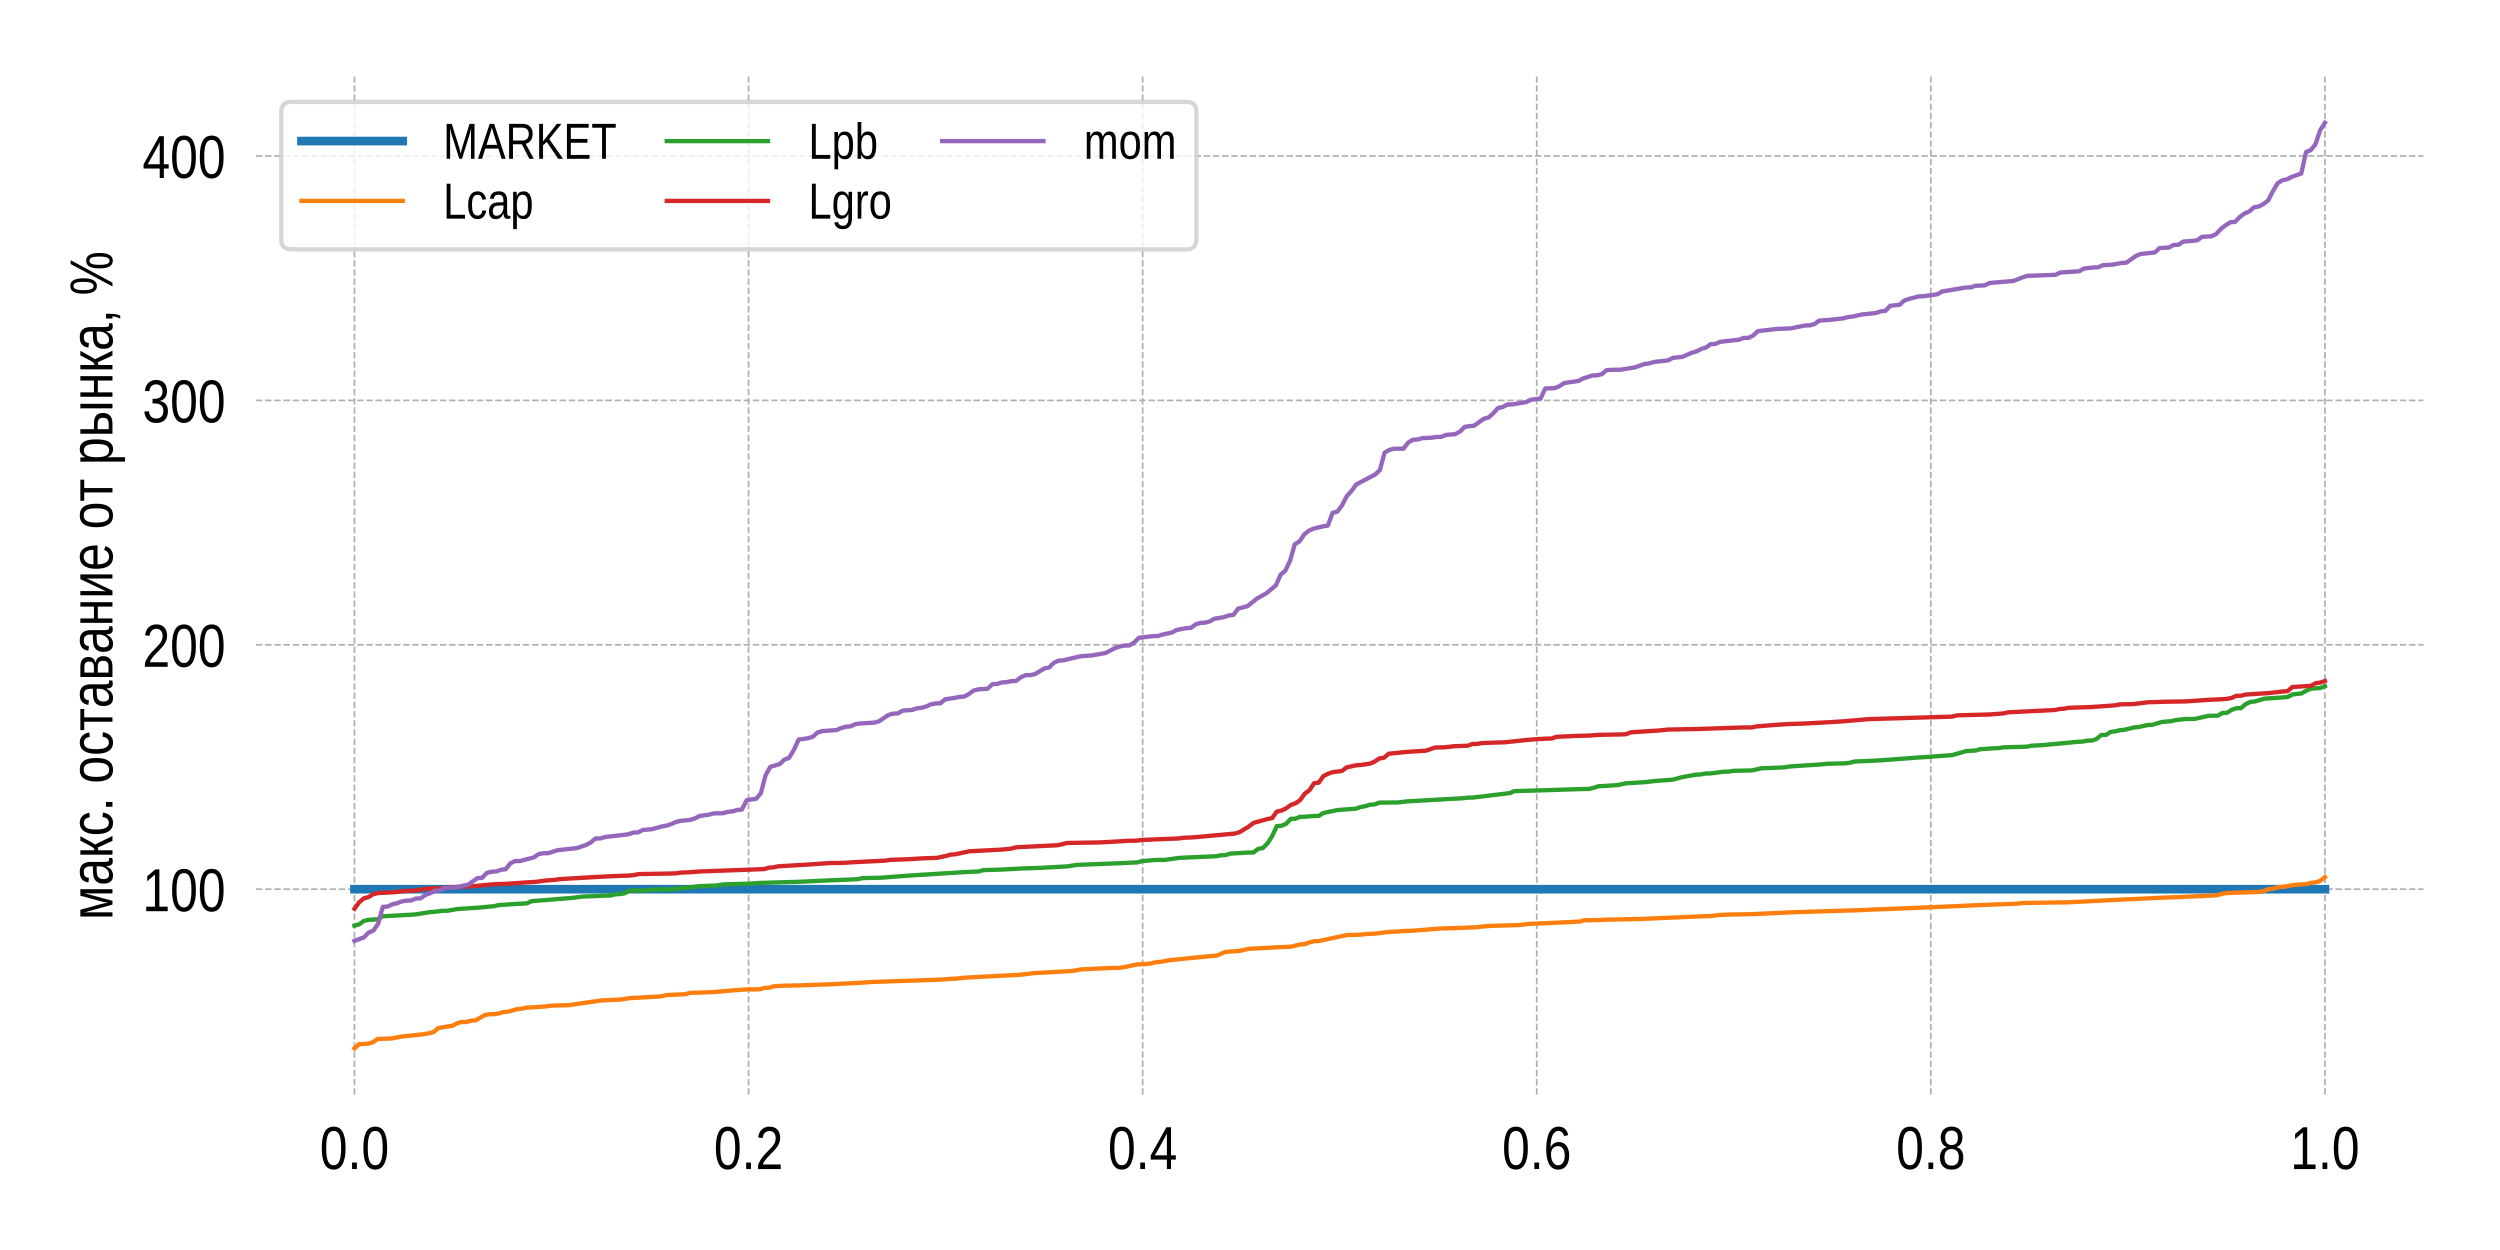 <?xml version="1.0" encoding="utf-8" standalone="no"?>
<!DOCTYPE svg PUBLIC "-//W3C//DTD SVG 1.1//EN"
  "http://www.w3.org/Graphics/SVG/1.1/DTD/svg11.dtd">
<!-- Created with matplotlib (https://matplotlib.org/) -->
<svg height="288pt" version="1.1" viewBox="0 0 576 288" width="576pt" xmlns="http://www.w3.org/2000/svg" xmlns:xlink="http://www.w3.org/1999/xlink">
 <defs>
  <style type="text/css">
*{stroke-linecap:butt;stroke-linejoin:round;}
  </style>
 </defs>
 <g id="figure_1">
  <g id="patch_1">
   <path d="M 0 288 
L 576 288 
L 576 0 
L 0 0 
z
" style="fill:#ffffff;"/>
  </g>
  <g id="axes_1">
   <g id="patch_2">
    <path d="M 58.97 252.2 
L 558.36 252.2 
L 558.36 17.64 
L 58.97 17.64 
z
" style="fill:#ffffff;"/>
   </g>
   <g id="matplotlib.axis_1">
    <g id="xtick_1">
     <g id="line2d_1">
      <path clip-path="url(#pa714b8ad09)" d="M 81.67 252.2 
L 81.67 17.64 
" style="fill:none;stroke:#b0b0b0;stroke-dasharray:1.48,0.64;stroke-dashoffset:0;stroke-width:0.4;"/>
     </g>
     <g id="text_1">
      <!-- 0.0 -->
      <defs>
       <path d="M 42.391 34.422 
Q 42.391 24.516 40.844 17.75 
Q 39.312 10.984 36.641 6.812 
Q 33.984 2.641 30.391 0.828 
Q 26.812 -0.984 22.703 -0.984 
Q 18.609 -0.984 15.031 0.828 
Q 11.469 2.641 8.828 6.781 
Q 6.203 10.938 4.703 17.703 
Q 3.219 24.469 3.219 34.422 
Q 3.219 44.828 4.703 51.641 
Q 6.203 58.453 8.828 62.5 
Q 11.469 66.547 15.078 68.188 
Q 18.703 69.828 22.953 69.828 
Q 27 69.828 30.531 68.188 
Q 34.078 66.547 36.719 62.5 
Q 39.359 58.453 40.875 51.641 
Q 42.391 44.828 42.391 34.422 
z
M 35.062 34.422 
Q 35.062 42.625 34.281 48.062 
Q 33.5 53.516 31.938 56.766 
Q 30.375 60.016 28.094 61.359 
Q 25.828 62.703 22.953 62.703 
Q 19.922 62.703 17.578 61.328 
Q 15.234 59.969 13.672 56.719 
Q 12.109 53.469 11.297 48.016 
Q 10.5 42.578 10.5 34.422 
Q 10.5 26.516 11.297 21.094 
Q 12.109 15.672 13.688 12.375 
Q 15.281 9.078 17.578 7.641 
Q 19.875 6.203 22.797 6.203 
Q 25.641 6.203 27.906 7.641 
Q 30.172 9.078 31.75 12.375 
Q 33.344 15.672 34.203 21.094 
Q 35.062 26.516 35.062 34.422 
z
" id="LiberationSansNarrow-48"/>
       <path d="M 7.469 0 
L 7.469 10.688 
L 15.328 10.688 
L 15.328 0 
z
" id="LiberationSansNarrow-46"/>
      </defs>
      <g transform="translate(73.688 269.346)scale(0.14 -0.14)">
       <use xlink:href="#LiberationSansNarrow-48"/>
       <use x="45.605" xlink:href="#LiberationSansNarrow-46"/>
       <use x="68.408" xlink:href="#LiberationSansNarrow-48"/>
      </g>
     </g>
    </g>
    <g id="xtick_2">
     <g id="line2d_2">
      <path clip-path="url(#pa714b8ad09)" d="M 172.468 252.2 
L 172.468 17.64 
" style="fill:none;stroke:#b0b0b0;stroke-dasharray:1.48,0.64;stroke-dashoffset:0;stroke-width:0.4;"/>
     </g>
     <g id="text_2">
      <!-- 0.2 -->
      <defs>
       <path d="M 4.109 0 
L 4.109 6.203 
Q 6.156 11.922 9.109 16.281 
Q 12.062 20.656 15.312 24.188 
Q 18.562 27.734 21.734 30.766 
Q 24.906 33.797 27.469 36.812 
Q 30.031 39.844 31.609 43.156 
Q 33.203 46.484 33.203 50.688 
Q 33.203 53.609 32.469 55.828 
Q 31.734 58.062 30.391 59.562 
Q 29.047 61.078 27.141 61.828 
Q 25.25 62.594 22.906 62.594 
Q 20.75 62.594 18.844 61.859 
Q 16.938 61.141 15.453 59.672 
Q 13.969 58.203 13.031 56.031 
Q 12.109 53.859 11.812 50.984 
L 4.438 51.812 
Q 4.781 55.516 6.125 58.781 
Q 7.469 62.062 9.781 64.531 
Q 12.109 67 15.359 68.406 
Q 18.609 69.828 22.906 69.828 
Q 27.094 69.828 30.391 68.609 
Q 33.688 67.391 35.938 64.984 
Q 38.188 62.594 39.406 59.078 
Q 40.625 55.562 40.625 50.984 
Q 40.625 47.516 39.594 44.391 
Q 38.578 41.266 36.859 38.422 
Q 35.156 35.594 32.906 32.953 
Q 30.672 30.328 28.219 27.828 
L 23.297 22.859 
Q 20.797 20.359 18.625 17.859 
Q 16.453 15.375 14.734 12.812 
Q 13.031 10.25 12.062 7.469 
L 41.5 7.469 
L 41.5 0 
z
" id="LiberationSansNarrow-50"/>
      </defs>
      <g transform="translate(164.487 269.346)scale(0.14 -0.14)">
       <use xlink:href="#LiberationSansNarrow-48"/>
       <use x="45.605" xlink:href="#LiberationSansNarrow-46"/>
       <use x="68.408" xlink:href="#LiberationSansNarrow-50"/>
      </g>
     </g>
    </g>
    <g id="xtick_3">
     <g id="line2d_3">
      <path clip-path="url(#pa714b8ad09)" d="M 263.266 252.2 
L 263.266 17.64 
" style="fill:none;stroke:#b0b0b0;stroke-dasharray:1.48,0.64;stroke-dashoffset:0;stroke-width:0.4;"/>
     </g>
     <g id="text_3">
      <!-- 0.4 -->
      <defs>
       <path d="M 35.25 15.578 
L 35.25 0 
L 28.469 0 
L 28.469 15.578 
L 1.906 15.578 
L 1.906 22.406 
L 27.688 68.797 
L 35.25 68.797 
L 35.25 22.516 
L 43.219 22.516 
L 43.219 15.578 
z
M 28.469 58.891 
Q 28.375 58.641 28.031 57.906 
L 27.344 56.344 
L 26.562 54.594 
Q 26.125 53.656 25.781 53.078 
L 11.328 27.094 
Q 11.141 26.703 10.75 26.078 
L 9.969 24.812 
L 9.188 23.484 
Q 8.797 22.859 8.547 22.516 
L 28.469 22.516 
z
" id="LiberationSansNarrow-52"/>
      </defs>
      <g transform="translate(255.285 269.346)scale(0.14 -0.14)">
       <use xlink:href="#LiberationSansNarrow-48"/>
       <use x="45.605" xlink:href="#LiberationSansNarrow-46"/>
       <use x="68.408" xlink:href="#LiberationSansNarrow-52"/>
      </g>
     </g>
    </g>
    <g id="xtick_4">
     <g id="line2d_4">
      <path clip-path="url(#pa714b8ad09)" d="M 354.064 252.2 
L 354.064 17.64 
" style="fill:none;stroke:#b0b0b0;stroke-dasharray:1.48,0.64;stroke-dashoffset:0;stroke-width:0.4;"/>
     </g>
     <g id="text_4">
      <!-- 0.6 -->
      <defs>
       <path d="M 42 22.516 
Q 42 17.328 40.828 13 
Q 39.656 8.688 37.359 5.578 
Q 35.062 2.484 31.641 0.75 
Q 28.219 -0.984 23.781 -0.984 
Q 18.844 -0.984 15.156 1.312 
Q 11.469 3.609 9.031 7.922 
Q 6.594 12.25 5.375 18.531 
Q 4.156 24.812 4.156 32.812 
Q 4.156 42 5.547 48.922 
Q 6.938 55.859 9.516 60.5 
Q 12.109 65.141 15.859 67.484 
Q 19.625 69.828 24.359 69.828 
Q 27.25 69.828 29.766 69.094 
Q 32.281 68.359 34.328 66.719 
Q 36.375 65.094 37.938 62.406 
Q 39.5 59.719 40.438 55.812 
L 33.547 54.297 
Q 32.422 58.734 29.953 60.719 
Q 27.484 62.703 24.266 62.703 
Q 21.297 62.703 18.891 60.984 
Q 16.5 59.281 14.812 55.875 
Q 13.141 52.484 12.234 47.359 
Q 11.328 42.234 11.328 35.406 
Q 13.281 39.844 16.844 42.156 
Q 20.406 44.484 25.047 44.484 
Q 28.906 44.484 32 42.969 
Q 35.109 41.453 37.328 38.594 
Q 39.547 35.75 40.766 31.672 
Q 42 27.594 42 22.516 
z
M 34.672 22.125 
Q 34.672 25.688 33.953 28.562 
Q 33.25 31.453 31.812 33.469 
Q 30.375 35.5 28.25 36.594 
Q 26.125 37.703 23.297 37.703 
Q 21.344 37.703 19.328 36.984 
Q 17.328 36.281 15.719 34.688 
Q 14.109 33.109 13.078 30.516 
Q 12.062 27.938 12.062 24.219 
Q 12.062 20.406 12.859 17.109 
Q 13.672 13.812 15.156 11.375 
Q 16.656 8.938 18.781 7.516 
Q 20.906 6.109 23.531 6.109 
Q 26.125 6.109 28.203 7.203 
Q 30.281 8.297 31.719 10.375 
Q 33.156 12.453 33.906 15.422 
Q 34.672 18.406 34.672 22.125 
z
" id="LiberationSansNarrow-54"/>
      </defs>
      <g transform="translate(346.083 269.346)scale(0.14 -0.14)">
       <use xlink:href="#LiberationSansNarrow-48"/>
       <use x="45.605" xlink:href="#LiberationSansNarrow-46"/>
       <use x="68.408" xlink:href="#LiberationSansNarrow-54"/>
      </g>
     </g>
    </g>
    <g id="xtick_5">
     <g id="line2d_5">
      <path clip-path="url(#pa714b8ad09)" d="M 444.862 252.2 
L 444.862 17.64 
" style="fill:none;stroke:#b0b0b0;stroke-dasharray:1.48,0.64;stroke-dashoffset:0;stroke-width:0.4;"/>
     </g>
     <g id="text_5">
      <!-- 0.8 -->
      <defs>
       <path d="M 42.047 19.188 
Q 42.047 14.797 40.891 11.109 
Q 39.75 7.422 37.406 4.734 
Q 35.062 2.047 31.422 0.531 
Q 27.781 -0.984 22.797 -0.984 
Q 17.828 -0.984 14.203 0.531 
Q 10.594 2.047 8.219 4.703 
Q 5.859 7.375 4.703 11.062 
Q 3.562 14.75 3.562 19.094 
Q 3.562 22.859 4.516 25.781 
Q 5.469 28.719 7.031 30.828 
Q 8.594 32.953 10.609 34.25 
Q 12.641 35.547 14.797 35.984 
L 14.797 36.188 
Q 12.453 36.859 10.594 38.375 
Q 8.734 39.891 7.469 42.016 
Q 6.203 44.141 5.547 46.719 
Q 4.891 49.312 4.891 52.203 
Q 4.891 55.812 6.031 59 
Q 7.172 62.203 9.422 64.625 
Q 11.672 67.047 14.984 68.438 
Q 18.312 69.828 22.656 69.828 
Q 27.25 69.828 30.641 68.406 
Q 34.031 67 36.25 64.578 
Q 38.484 62.156 39.547 58.938 
Q 40.625 55.719 40.625 52.094 
Q 40.625 49.266 39.969 46.672 
Q 39.312 44.094 38.062 41.969 
Q 36.812 39.844 34.938 38.344 
Q 33.062 36.859 30.609 36.281 
L 30.609 36.078 
Q 33.062 35.594 35.156 34.297 
Q 37.25 33.016 38.766 30.891 
Q 40.281 28.766 41.156 25.828 
Q 42.047 22.906 42.047 19.188 
z
M 33.156 51.609 
Q 33.156 54.203 32.609 56.344 
Q 32.078 58.5 30.828 60.031 
Q 29.594 61.578 27.594 62.422 
Q 25.594 63.281 22.656 63.281 
Q 19.828 63.281 17.875 62.422 
Q 15.922 61.578 14.641 60.031 
Q 13.375 58.5 12.812 56.344 
Q 12.25 54.203 12.25 51.609 
Q 12.25 49.562 12.688 47.406 
Q 13.141 45.266 14.312 43.5 
Q 15.484 41.75 17.5 40.625 
Q 19.531 39.5 22.75 39.5 
Q 26.172 39.5 28.219 40.625 
Q 30.281 41.75 31.375 43.5 
Q 32.469 45.266 32.812 47.406 
Q 33.156 49.562 33.156 51.609 
z
M 34.578 20.016 
Q 34.578 22.516 34.016 24.828 
Q 33.453 27.156 32.078 28.938 
Q 30.719 30.719 28.422 31.812 
Q 26.125 32.906 22.656 32.906 
Q 19.484 32.906 17.266 31.812 
Q 15.047 30.719 13.672 28.906 
Q 12.312 27.094 11.672 24.719 
Q 11.031 22.359 11.031 19.828 
Q 11.031 16.656 11.672 14.031 
Q 12.312 11.422 13.703 9.547 
Q 15.094 7.672 17.375 6.641 
Q 19.672 5.609 22.906 5.609 
Q 26.172 5.609 28.422 6.641 
Q 30.672 7.672 32.031 9.547 
Q 33.406 11.422 33.984 14.078 
Q 34.578 16.75 34.578 20.016 
z
" id="LiberationSansNarrow-56"/>
      </defs>
      <g transform="translate(436.881 269.346)scale(0.14 -0.14)">
       <use xlink:href="#LiberationSansNarrow-48"/>
       <use x="45.605" xlink:href="#LiberationSansNarrow-46"/>
       <use x="68.408" xlink:href="#LiberationSansNarrow-56"/>
      </g>
     </g>
    </g>
    <g id="xtick_6">
     <g id="line2d_6">
      <path clip-path="url(#pa714b8ad09)" d="M 535.66 252.2 
L 535.66 17.64 
" style="fill:none;stroke:#b0b0b0;stroke-dasharray:1.48,0.64;stroke-dashoffset:0;stroke-width:0.4;"/>
     </g>
     <g id="text_6">
      <!-- 1.0 -->
      <defs>
       <path d="M 6.25 0 
L 6.25 7.469 
L 20.609 7.469 
L 20.609 60.406 
L 7.906 49.312 
L 7.906 57.625 
L 21.234 68.797 
L 27.875 68.797 
L 27.875 7.469 
L 41.609 7.469 
L 41.609 0 
z
" id="LiberationSansNarrow-49"/>
      </defs>
      <g transform="translate(527.679 269.346)scale(0.14 -0.14)">
       <use xlink:href="#LiberationSansNarrow-49"/>
       <use x="45.605" xlink:href="#LiberationSansNarrow-46"/>
       <use x="68.408" xlink:href="#LiberationSansNarrow-48"/>
      </g>
     </g>
    </g>
   </g>
   <g id="matplotlib.axis_2">
    <g id="ytick_1">
     <g id="line2d_7">
      <path clip-path="url(#pa714b8ad09)" d="M 58.97 204.873 
L 558.36 204.873 
" style="fill:none;stroke:#b0b0b0;stroke-dasharray:1.48,0.64;stroke-dashoffset:0;stroke-width:0.4;"/>
     </g>
     <g id="text_7">
      <!-- 100 -->
      <g transform="translate(32.814 209.946)scale(0.14 -0.14)">
       <use xlink:href="#LiberationSansNarrow-49"/>
       <use x="45.605" xlink:href="#LiberationSansNarrow-48"/>
       <use x="91.211" xlink:href="#LiberationSansNarrow-48"/>
      </g>
     </g>
    </g>
    <g id="ytick_2">
     <g id="line2d_8">
      <path clip-path="url(#pa714b8ad09)" d="M 58.97 148.56 
L 558.36 148.56 
" style="fill:none;stroke:#b0b0b0;stroke-dasharray:1.48,0.64;stroke-dashoffset:0;stroke-width:0.4;"/>
     </g>
     <g id="text_8">
      <!-- 200 -->
      <g transform="translate(32.814 153.633)scale(0.14 -0.14)">
       <use xlink:href="#LiberationSansNarrow-50"/>
       <use x="45.605" xlink:href="#LiberationSansNarrow-48"/>
       <use x="91.211" xlink:href="#LiberationSansNarrow-48"/>
      </g>
     </g>
    </g>
    <g id="ytick_3">
     <g id="line2d_9">
      <path clip-path="url(#pa714b8ad09)" d="M 58.97 92.246 
L 558.36 92.246 
" style="fill:none;stroke:#b0b0b0;stroke-dasharray:1.48,0.64;stroke-dashoffset:0;stroke-width:0.4;"/>
     </g>
     <g id="text_9">
      <!-- 300 -->
      <defs>
       <path d="M 42 19 
Q 42 14.266 40.75 10.547 
Q 39.5 6.844 37.062 4.266 
Q 34.625 1.703 31.047 0.359 
Q 27.484 -0.984 22.859 -0.984 
Q 17.625 -0.984 14.031 0.609 
Q 10.453 2.203 8.125 4.812 
Q 5.812 7.422 4.641 10.766 
Q 3.469 14.109 3.125 17.672 
L 10.547 18.5 
Q 10.891 15.766 11.734 13.516 
Q 12.594 11.281 14.078 9.672 
Q 15.578 8.062 17.75 7.172 
Q 19.922 6.297 22.859 6.297 
Q 28.328 6.297 31.422 9.562 
Q 34.516 12.844 34.516 19.281 
Q 34.516 23.094 33.125 25.406 
Q 31.734 27.734 29.688 29.031 
Q 27.641 30.328 25.219 30.766 
Q 22.797 31.203 20.75 31.203 
L 16.656 31.203 
L 16.656 38.812 
L 20.562 38.812 
Q 22.609 38.812 24.828 39.328 
Q 27.047 39.844 28.859 41.188 
Q 30.672 42.531 31.859 44.828 
Q 33.062 47.125 33.062 50.688 
Q 33.062 56.203 30.375 59.391 
Q 27.688 62.594 22.469 62.594 
Q 17.672 62.594 14.734 59.609 
Q 11.812 56.641 11.328 51.219 
L 4.109 51.906 
Q 4.547 56.453 6.125 59.812 
Q 7.719 63.188 10.172 65.406 
Q 12.641 67.625 15.812 68.719 
Q 19 69.828 22.562 69.828 
Q 27.297 69.828 30.688 68.375 
Q 34.078 66.938 36.219 64.469 
Q 38.375 62.016 39.406 58.688 
Q 40.438 55.375 40.438 51.609 
Q 40.438 48.578 39.75 45.938 
Q 39.062 43.312 37.625 41.203 
Q 36.188 39.109 33.953 37.594 
Q 31.734 36.078 28.609 35.297 
L 28.609 35.109 
Q 32.031 34.672 34.547 33.219 
Q 37.062 31.781 38.719 29.625 
Q 40.375 27.484 41.188 24.75 
Q 42 22.016 42 19 
z
" id="LiberationSansNarrow-51"/>
      </defs>
      <g transform="translate(32.814 97.319)scale(0.14 -0.14)">
       <use xlink:href="#LiberationSansNarrow-51"/>
       <use x="45.605" xlink:href="#LiberationSansNarrow-48"/>
       <use x="91.211" xlink:href="#LiberationSansNarrow-48"/>
      </g>
     </g>
    </g>
    <g id="ytick_4">
     <g id="line2d_10">
      <path clip-path="url(#pa714b8ad09)" d="M 58.97 35.933 
L 558.36 35.933 
" style="fill:none;stroke:#b0b0b0;stroke-dasharray:1.48,0.64;stroke-dashoffset:0;stroke-width:0.4;"/>
     </g>
     <g id="text_10">
      <!-- 400 -->
      <g transform="translate(32.814 41.005)scale(0.14 -0.14)">
       <use xlink:href="#LiberationSansNarrow-52"/>
       <use x="45.605" xlink:href="#LiberationSansNarrow-48"/>
       <use x="91.211" xlink:href="#LiberationSansNarrow-48"/>
      </g>
     </g>
    </g>
    <g id="text_11">
     <!-- макс. оставание от рынка, % -->
     <defs>
      <path d="M 31.547 0 
L 25.391 0 
L 12.406 46.438 
Q 12.453 45.172 12.516 43.703 
Q 12.594 42.234 12.594 40.75 
Q 12.594 39.266 12.609 37.859 
Q 12.641 36.469 12.641 35.359 
L 12.641 0 
L 5.672 0 
L 5.672 52.828 
L 16.891 52.828 
L 25.734 20.562 
Q 26.656 17.484 27.391 13.797 
Q 28.125 10.109 28.422 6.594 
Q 28.812 10.109 29.516 13.797 
Q 30.219 17.484 31.156 20.562 
L 39.984 52.828 
L 50.734 52.828 
L 50.734 0 
L 43.797 0 
L 43.797 35.359 
Q 43.797 36.422 43.812 37.891 
Q 43.844 39.359 43.922 40.922 
Q 44 42.484 44.016 43.938 
Q 44.047 45.406 44.141 46.531 
z
" id="LiberationSansNarrow-1084"/>
      <path d="M 16.547 -0.984 
Q 10.016 -0.984 6.734 3.219 
Q 3.469 7.422 3.469 14.75 
Q 3.469 19.969 5.094 23.312 
Q 6.734 26.656 9.344 28.562 
Q 11.969 30.469 15.328 31.203 
Q 18.703 31.938 22.172 32.031 
L 31.938 32.234 
L 31.938 35.109 
Q 31.938 38.375 31.375 40.672 
Q 30.812 42.969 29.641 44.375 
Q 28.469 45.797 26.734 46.453 
Q 25 47.125 22.609 47.125 
Q 20.516 47.125 18.844 46.75 
Q 17.188 46.391 15.938 45.438 
Q 14.703 44.484 13.938 42.844 
Q 13.188 41.219 12.938 38.719 
L 5.422 39.547 
Q 5.812 42.672 6.938 45.281 
Q 8.062 47.906 10.109 49.797 
Q 12.156 51.703 15.25 52.75 
Q 18.359 53.812 22.797 53.812 
Q 30.953 53.812 35.078 49.234 
Q 39.203 44.672 39.203 36.031 
L 39.203 13.281 
Q 39.203 9.375 40.031 7.391 
Q 40.875 5.422 43.266 5.422 
Q 43.844 5.422 44.453 5.516 
Q 45.062 5.609 45.609 5.766 
L 45.609 0.297 
Q 44.234 -0.094 42.891 -0.281 
Q 41.547 -0.484 40.047 -0.484 
Q 37.984 -0.484 36.516 0.172 
Q 35.062 0.828 34.156 2.172 
Q 33.25 3.516 32.766 5.484 
Q 32.281 7.469 32.125 10.109 
L 31.938 10.109 
Q 30.766 7.562 29.375 5.516 
Q 27.984 3.469 26.141 2.031 
Q 24.312 0.594 21.938 -0.188 
Q 19.578 -0.984 16.547 -0.984 
z
M 18.219 5.609 
Q 21.688 5.609 24.25 7.141 
Q 26.812 8.688 28.516 11.078 
Q 30.219 13.484 31.078 16.312 
Q 31.938 19.141 31.938 21.734 
L 31.938 26.078 
L 24.031 25.875 
Q 21.391 25.828 19 25.406 
Q 16.609 25 14.812 23.781 
Q 13.031 22.562 11.953 20.359 
Q 10.891 18.172 10.891 14.594 
Q 10.891 10.297 12.797 7.953 
Q 14.703 5.609 18.219 5.609 
z
" id="LiberationSansNarrow-1072"/>
      <path d="M 5.516 52.828 
L 12.703 52.828 
L 12.703 29.688 
Q 13.922 29.688 14.875 30.078 
Q 15.828 30.469 16.875 31.688 
Q 17.922 32.906 19.219 35.156 
Q 20.516 37.406 22.469 41.156 
L 28.375 52.828 
L 35.891 52.828 
L 27.25 36.969 
Q 25.438 33.734 24.109 31.656 
Q 22.797 29.594 22.125 28.906 
L 36.234 0 
L 28.219 0 
L 17.141 24.266 
Q 16.359 23.875 15.062 23.578 
Q 13.766 23.297 12.703 23.297 
L 12.703 0 
L 5.516 0 
z
" id="LiberationSansNarrow-1082"/>
      <path d="M 11.031 26.656 
Q 11.031 22.125 11.562 18.312 
Q 12.109 14.5 13.375 11.734 
Q 14.656 8.984 16.75 7.469 
Q 18.844 5.953 21.969 5.953 
Q 25.828 5.953 28.391 8.484 
Q 30.953 11.031 31.547 16.312 
L 38.875 15.719 
Q 38.531 12.453 37.297 9.422 
Q 36.078 6.391 34.031 4.094 
Q 31.984 1.812 29 0.406 
Q 26.031 -0.984 22.172 -0.984 
Q 17.094 -0.984 13.5 1.109 
Q 9.906 3.219 7.688 6.906 
Q 5.469 10.594 4.469 15.594 
Q 3.469 20.609 3.469 26.469 
Q 3.469 31.781 4.203 35.859 
Q 4.938 39.938 6.219 42.984 
Q 7.516 46.047 9.266 48.125 
Q 11.031 50.203 13.109 51.438 
Q 15.188 52.688 17.453 53.25 
Q 19.734 53.812 22.078 53.812 
Q 25.734 53.812 28.562 52.594 
Q 31.391 51.375 33.469 49.25 
Q 35.547 47.125 36.812 44.234 
Q 38.094 41.359 38.625 38.031 
L 31.203 37.359 
Q 30.672 41.75 28.375 44.328 
Q 26.078 46.922 21.875 46.922 
Q 18.797 46.922 16.719 45.672 
Q 14.656 44.438 13.375 41.922 
Q 12.109 39.406 11.562 35.594 
Q 11.031 31.781 11.031 26.656 
z
" id="LiberationSansNarrow-1089"/>
      <path id="LiberationSansNarrow-32"/>
      <path d="M 42.141 26.469 
Q 42.141 12.594 37.125 5.797 
Q 32.125 -0.984 22.609 -0.984 
Q 18.062 -0.984 14.516 0.672 
Q 10.984 2.344 8.516 5.766 
Q 6.062 9.188 4.766 14.328 
Q 3.469 19.484 3.469 26.469 
Q 3.469 53.812 22.859 53.812 
Q 27.875 53.812 31.562 52.094 
Q 35.25 50.391 37.594 46.969 
Q 39.938 43.562 41.031 38.422 
Q 42.141 33.297 42.141 26.469 
z
M 34.578 26.469 
Q 34.578 32.625 33.812 36.625 
Q 33.062 40.625 31.547 43.016 
Q 30.031 45.406 27.859 46.359 
Q 25.688 47.312 23 47.312 
Q 20.219 47.312 17.984 46.312 
Q 15.766 45.312 14.203 42.891 
Q 12.641 40.484 11.828 36.469 
Q 11.031 32.469 11.031 26.469 
Q 11.031 20.312 11.906 16.281 
Q 12.797 12.25 14.328 9.859 
Q 15.875 7.469 17.969 6.484 
Q 20.062 5.516 22.562 5.516 
Q 25.344 5.516 27.562 6.469 
Q 29.781 7.422 31.344 9.812 
Q 32.906 12.203 33.734 16.25 
Q 34.578 20.312 34.578 26.469 
z
" id="LiberationSansNarrow-1086"/>
      <path d="M 1.422 52.828 
L 36.141 52.828 
L 36.141 46.438 
L 22.359 46.438 
L 22.359 0 
L 15.188 0 
L 15.188 46.438 
L 1.422 46.438 
z
" id="LiberationSansNarrow-1090"/>
      <path d="M 22.562 52.828 
Q 25.594 52.828 28.484 52.234 
Q 31.391 51.656 33.641 50.141 
Q 35.891 48.641 37.234 46.094 
Q 38.578 43.562 38.578 39.594 
Q 38.578 37.016 37.891 35.031 
Q 37.203 33.062 35.984 31.641 
Q 34.766 30.219 33.125 29.312 
Q 31.5 28.422 29.688 27.984 
L 29.688 27.641 
Q 31.844 27.297 33.734 26.438 
Q 35.641 25.594 37 24.094 
Q 38.375 22.609 39.172 20.406 
Q 39.984 18.219 39.984 15.234 
Q 39.984 11.422 38.766 8.562 
Q 37.547 5.719 35.375 3.812 
Q 33.203 1.906 30.172 0.953 
Q 27.156 0 23.484 0 
L 5.672 0 
L 5.672 52.828 
z
M 12.891 6.5 
L 22.312 6.5 
Q 25.094 6.5 27 6.984 
Q 28.906 7.469 30.078 8.547 
Q 31.25 9.625 31.781 11.25 
Q 32.328 12.891 32.328 15.188 
Q 32.328 17.625 31.766 19.328 
Q 31.203 21.047 29.953 22.109 
Q 28.719 23.188 26.703 23.672 
Q 24.703 24.172 21.875 24.172 
L 12.891 24.172 
z
M 12.891 46.141 
L 12.891 30.516 
L 21.531 30.516 
Q 24.266 30.516 26.062 30.984 
Q 27.875 31.453 29 32.391 
Q 30.125 33.344 30.562 34.828 
Q 31 36.328 31 38.422 
Q 31 42.438 28.969 44.281 
Q 26.953 46.141 22.125 46.141 
z
" id="LiberationSansNarrow-1074"/>
      <path d="M 12.891 52.828 
L 12.891 30.469 
L 32.375 30.469 
L 32.375 52.828 
L 39.594 52.828 
L 39.594 0 
L 32.375 0 
L 32.375 24.078 
L 12.891 24.078 
L 12.891 0 
L 5.672 0 
L 5.672 52.828 
z
" id="LiberationSansNarrow-1085"/>
      <path d="M 12.641 52.828 
L 12.641 23.922 
Q 12.641 22.797 12.594 20.922 
Q 12.547 19.047 12.469 17.047 
Q 12.406 15.047 12.359 13.234 
Q 12.312 11.422 12.25 10.406 
L 32.281 52.828 
L 40.141 52.828 
L 40.141 0 
L 33.25 0 
L 33.25 32.234 
Q 33.25 33.156 33.297 34.578 
L 33.406 37.406 
Q 33.453 38.875 33.5 40.234 
L 33.641 42.625 
L 13.375 0 
L 5.719 0 
L 5.719 52.828 
z
" id="LiberationSansNarrow-1080"/>
      <path d="M 10.688 24.562 
Q 10.688 20.406 11.562 16.906 
Q 12.453 13.422 13.906 10.906 
Q 15.375 8.406 17.641 7 
Q 19.922 5.609 23.141 5.609 
Q 27.828 5.609 30.656 7.906 
Q 33.5 10.203 34.469 13.719 
L 40.828 11.531 
Q 40.141 9.328 38.922 7.109 
Q 37.703 4.891 35.641 3.094 
Q 33.594 1.312 30.531 0.156 
Q 27.484 -0.984 23.141 -0.984 
Q 13.531 -0.984 8.5 6 
Q 3.469 12.984 3.469 26.766 
Q 3.469 34.188 5 39.328 
Q 6.547 44.484 9.172 47.703 
Q 11.812 50.922 15.328 52.359 
Q 18.844 53.812 22.859 53.812 
Q 28.328 53.812 31.984 51.656 
Q 39.062 47.516 41.016 36.812 
Q 41.938 31.688 41.938 25.734 
L 41.938 24.562 
z
M 34.719 31.297 
Q 34.719 40.141 31.422 43.719 
Q 28.125 47.312 22.75 47.312 
Q 18.953 47.312 15.328 44.094 
Q 10.938 40.328 10.688 31.297 
z
" id="LiberationSansNarrow-1077"/>
      <path d="M 42.141 26.656 
Q 42.141 20.656 41.359 15.578 
Q 40.578 10.5 38.688 6.828 
Q 36.812 3.172 33.766 1.094 
Q 30.719 -0.984 26.219 -0.984 
Q 21.578 -0.984 18.078 1.172 
Q 14.594 3.328 12.797 8.203 
L 12.547 8.203 
Q 12.594 8.109 12.609 7.328 
Q 12.641 6.547 12.672 5.375 
Q 12.703 4.203 12.719 2.75 
Q 12.75 1.312 12.75 -0.094 
L 12.75 -20.75 
L 5.516 -20.75 
L 5.516 42.047 
Q 5.516 43.953 5.484 45.703 
Q 5.469 47.469 5.438 48.906 
Q 5.422 50.344 5.375 51.359 
Q 5.328 52.391 5.281 52.828 
L 12.25 52.828 
Q 12.312 52.688 12.359 51.812 
L 12.5 49.703 
Q 12.547 48.438 12.594 47.016 
Q 12.641 45.609 12.641 44.344 
L 12.797 44.344 
Q 13.766 46.875 15.062 48.656 
Q 16.359 50.438 18.016 51.578 
Q 19.672 52.734 21.672 53.25 
Q 23.688 53.766 26.219 53.766 
Q 30.719 53.766 33.766 51.812 
Q 36.812 49.859 38.688 46.312 
Q 40.578 42.781 41.359 37.766 
Q 42.141 32.766 42.141 26.656 
z
M 34.578 26.469 
Q 34.578 31.344 34.109 35.156 
Q 33.641 38.969 32.438 41.594 
Q 31.25 44.234 29.297 45.594 
Q 27.344 46.969 24.359 46.969 
Q 21.969 46.969 19.844 46.141 
Q 17.719 45.312 16.125 42.969 
Q 14.547 40.625 13.641 36.5 
Q 12.75 32.375 12.75 25.781 
Q 12.75 20.172 13.5 16.281 
Q 14.266 12.406 15.719 10.016 
Q 17.188 7.625 19.328 6.562 
Q 21.484 5.516 24.312 5.516 
Q 27.344 5.516 29.297 6.922 
Q 31.25 8.344 32.438 11.031 
Q 33.641 13.719 34.109 17.594 
Q 34.578 21.484 34.578 26.469 
z
" id="LiberationSansNarrow-1088"/>
      <path d="M 22.797 30.469 
Q 31.297 30.469 35.641 26.875 
Q 39.984 23.297 39.984 15.531 
Q 39.984 11.922 38.906 9.031 
Q 37.844 6.156 35.672 4.156 
Q 33.5 2.156 30.297 1.078 
Q 27.094 0 22.859 0 
L 5.859 0 
L 5.859 52.828 
L 13.328 52.828 
L 13.328 30.469 
z
M 13.328 6.203 
L 21.734 6.203 
Q 24.609 6.203 26.578 6.812 
Q 28.562 7.422 29.781 8.609 
Q 31 9.812 31.531 11.547 
Q 32.078 13.281 32.078 15.531 
Q 32.078 20.125 29.656 22.234 
Q 27.25 24.359 21.734 24.359 
L 13.328 24.359 
z
M 47.656 0 
L 47.656 52.828 
L 55.125 52.828 
L 55.125 0 
z
" id="LiberationSansNarrow-1099"/>
      <path d="M 15.438 10.688 
L 15.438 2.484 
Q 15.438 -0.094 15.266 -2.219 
Q 15.094 -4.344 14.672 -6.172 
Q 14.266 -8.016 13.672 -9.625 
Q 13.094 -11.234 12.312 -12.797 
L 7.375 -12.797 
Q 9.188 -9.625 10.156 -6.391 
Q 11.141 -3.172 11.141 0 
L 7.625 0 
L 7.625 10.688 
z
" id="LiberationSansNarrow-44"/>
      <path d="M 69.969 21.188 
Q 69.969 15.094 68.938 10.906 
Q 67.922 6.734 66.188 4.172 
Q 64.453 1.609 62.125 0.5 
Q 59.812 -0.594 57.172 -0.594 
Q 54.547 -0.594 52.219 0.5 
Q 49.906 1.609 48.219 4.141 
Q 46.531 6.688 45.547 10.859 
Q 44.578 15.047 44.578 21.188 
Q 44.578 27.688 45.531 31.938 
Q 46.484 36.188 48.188 38.703 
Q 49.906 41.219 52.25 42.219 
Q 54.594 43.219 57.328 43.219 
Q 59.969 43.219 62.25 42.219 
Q 64.547 41.219 66.25 38.703 
Q 67.969 36.188 68.969 31.938 
Q 69.969 27.688 69.969 21.188 
z
M 21.094 0 
L 14.891 0 
L 51.812 68.797 
L 58.109 68.797 
z
M 15.766 69.391 
Q 18.312 69.391 20.609 68.391 
Q 22.906 67.391 24.609 64.891 
Q 26.312 62.406 27.312 58.203 
Q 28.328 54 28.328 47.609 
Q 28.328 41.453 27.312 37.25 
Q 26.312 33.062 24.609 30.438 
Q 22.906 27.828 20.578 26.703 
Q 18.266 25.594 15.625 25.594 
Q 12.938 25.594 10.609 26.703 
Q 8.297 27.828 6.594 30.422 
Q 4.891 33.016 3.906 37.203 
Q 2.938 41.406 2.938 47.609 
Q 2.938 54 3.906 58.203 
Q 4.891 62.406 6.609 64.891 
Q 8.344 67.391 10.688 68.391 
Q 13.031 69.391 15.766 69.391 
z
M 64.062 21.188 
Q 64.062 26.031 63.625 29.219 
Q 63.188 32.422 62.328 34.328 
Q 61.469 36.234 60.203 37.016 
Q 58.938 37.797 57.328 37.797 
Q 55.672 37.797 54.375 36.984 
Q 53.078 36.188 52.188 34.281 
Q 51.312 32.375 50.875 29.172 
Q 50.438 25.984 50.438 21.188 
Q 50.438 16.547 50.906 13.422 
Q 51.375 10.297 52.219 8.375 
Q 53.078 6.453 54.344 5.609 
Q 55.609 4.781 57.234 4.781 
Q 58.797 4.781 60.062 5.609 
Q 61.328 6.453 62.203 8.375 
Q 63.094 10.297 63.578 13.422 
Q 64.062 16.547 64.062 21.188 
z
M 22.406 47.609 
Q 22.406 52.391 21.969 55.562 
Q 21.531 58.734 20.703 60.641 
Q 19.875 62.547 18.625 63.328 
Q 17.391 64.109 15.766 64.109 
Q 14.062 64.109 12.734 63.297 
Q 11.422 62.5 10.547 60.594 
Q 9.672 58.688 9.234 55.516 
Q 8.797 52.344 8.797 47.609 
Q 8.797 42.969 9.25 39.797 
Q 9.719 36.625 10.562 34.688 
Q 11.422 32.766 12.719 31.938 
Q 14.016 31.109 15.672 31.109 
Q 17.188 31.109 18.422 31.938 
Q 19.672 32.766 20.547 34.688 
Q 21.438 36.625 21.922 39.797 
Q 22.406 42.969 22.406 47.609 
z
" id="LiberationSansNarrow-37"/>
     </defs>
     <g transform="translate(25.909 211.967)rotate(-90)scale(0.14 -0.14)">
      <use xlink:href="#LiberationSansNarrow-1084"/>
      <use x="56.396" xlink:href="#LiberationSansNarrow-1072"/>
      <use x="102.002" xlink:href="#LiberationSansNarrow-1082"/>
      <use x="137.857" xlink:href="#LiberationSansNarrow-1089"/>
      <use x="178.873" xlink:href="#LiberationSansNarrow-46"/>
      <use x="201.676" xlink:href="#LiberationSansNarrow-32"/>
      <use x="224.479" xlink:href="#LiberationSansNarrow-1086"/>
      <use x="270.084" xlink:href="#LiberationSansNarrow-1089"/>
      <use x="311.1" xlink:href="#LiberationSansNarrow-1090"/>
      <use x="348.633" xlink:href="#LiberationSansNarrow-1072"/>
      <use x="394.238" xlink:href="#LiberationSansNarrow-1074"/>
      <use x="437.777" xlink:href="#LiberationSansNarrow-1072"/>
      <use x="483.383" xlink:href="#LiberationSansNarrow-1085"/>
      <use x="528.646" xlink:href="#LiberationSansNarrow-1080"/>
      <use x="574.496" xlink:href="#LiberationSansNarrow-1077"/>
      <use x="620.102" xlink:href="#LiberationSansNarrow-32"/>
      <use x="642.904" xlink:href="#LiberationSansNarrow-1086"/>
      <use x="688.479" xlink:href="#LiberationSansNarrow-1090"/>
      <use x="726.027" xlink:href="#LiberationSansNarrow-32"/>
      <use x="748.83" xlink:href="#LiberationSansNarrow-1088"/>
      <use x="794.436" xlink:href="#LiberationSansNarrow-1099"/>
      <use x="855.422" xlink:href="#LiberationSansNarrow-1085"/>
      <use x="900.686" xlink:href="#LiberationSansNarrow-1082"/>
      <use x="936.557" xlink:href="#LiberationSansNarrow-1072"/>
      <use x="982.162" xlink:href="#LiberationSansNarrow-44"/>
      <use x="1004.965" xlink:href="#LiberationSansNarrow-32"/>
      <use x="1027.768" xlink:href="#LiberationSansNarrow-37"/>
     </g>
    </g>
   </g>
   <g id="line2d_11">
    <path clip-path="url(#pa714b8ad09)" d="M 81.67 204.873 
L 535.66 204.873 
L 535.66 204.873 
" style="fill:none;stroke:#1f77b4;stroke-linecap:square;stroke-width:2;"/>
   </g>
   <g id="line2d_12">
    <path clip-path="url(#pa714b8ad09)" d="M 81.67 241.538 
L 82.743 240.578 
L 84.889 240.459 
L 85.963 240.091 
L 87.036 239.369 
L 90.256 239.265 
L 92.402 238.832 
L 96.695 238.395 
L 98.842 238.08 
L 99.915 237.777 
L 100.988 236.857 
L 103.135 236.502 
L 104.208 236.365 
L 105.281 235.761 
L 106.355 235.476 
L 107.428 235.474 
L 108.501 235.156 
L 109.574 235.096 
L 111.721 233.853 
L 112.794 233.679 
L 113.867 233.664 
L 114.941 233.492 
L 116.014 233.175 
L 117.087 233.082 
L 119.234 232.484 
L 120.307 232.387 
L 121.38 232.162 
L 123.527 232.043 
L 125.673 231.888 
L 126.747 231.715 
L 131.04 231.592 
L 138.553 230.501 
L 142.846 230.31 
L 144.992 229.979 
L 151.432 229.623 
L 152.505 229.516 
L 153.578 229.261 
L 157.871 229.065 
L 158.945 228.77 
L 164.311 228.584 
L 168.604 228.204 
L 171.824 227.968 
L 175.044 227.935 
L 176.117 227.608 
L 177.19 227.585 
L 178.263 227.235 
L 180.41 227.117 
L 184.703 227.017 
L 192.216 226.745 
L 198.655 226.406 
L 200.802 226.25 
L 216.901 225.704 
L 219.047 225.517 
L 220.121 225.494 
L 222.267 225.254 
L 235.146 224.578 
L 238.366 224.193 
L 246.952 223.733 
L 249.099 223.353 
L 255.538 223.045 
L 257.685 222.995 
L 258.758 222.877 
L 261.978 222.204 
L 264.125 222.112 
L 265.198 221.986 
L 266.271 221.692 
L 267.344 221.621 
L 269.491 221.222 
L 279.15 220.254 
L 280.223 220.198 
L 282.37 219.318 
L 285.59 219.087 
L 287.736 218.588 
L 289.883 218.496 
L 295.249 218.2 
L 297.396 218.131 
L 299.542 217.585 
L 300.616 217.528 
L 301.689 217.125 
L 302.762 216.866 
L 303.835 216.819 
L 310.275 215.443 
L 313.495 215.351 
L 314.568 215.206 
L 316.714 215.121 
L 319.934 214.721 
L 322.081 214.621 
L 323.154 214.502 
L 325.301 214.454 
L 331.74 213.935 
L 337.107 213.769 
L 340.326 213.621 
L 341.4 213.481 
L 343.546 213.32 
L 349.986 213.138 
L 352.132 212.878 
L 363.938 212.339 
L 365.011 212.021 
L 368.231 211.993 
L 370.378 211.883 
L 377.891 211.734 
L 392.916 211.084 
L 393.99 211.082 
L 396.136 210.802 
L 398.283 210.715 
L 403.649 210.618 
L 413.308 210.177 
L 417.601 210.041 
L 429.407 209.669 
L 431.554 209.551 
L 434.774 209.45 
L 450.873 208.768 
L 455.166 208.568 
L 464.825 208.204 
L 465.898 208.057 
L 476.631 207.883 
L 483.07 207.56 
L 485.217 207.434 
L 498.096 206.826 
L 501.316 206.711 
L 508.829 206.381 
L 510.975 206.239 
L 512.049 205.91 
L 513.122 205.75 
L 520.635 205.478 
L 521.708 205.245 
L 522.781 204.844 
L 523.855 204.743 
L 524.928 204.371 
L 526.001 204.348 
L 528.148 203.959 
L 529.221 203.82 
L 531.367 203.708 
L 532.441 203.399 
L 533.514 203.296 
L 534.587 202.947 
L 535.66 202.092 
L 535.66 202.092 
" style="fill:none;stroke:#ff7f0e;stroke-linecap:square;"/>
   </g>
   <g id="line2d_13">
    <path clip-path="url(#pa714b8ad09)" d="M 81.67 213.277 
L 82.743 212.987 
L 83.816 212.183 
L 84.889 211.929 
L 87.036 211.814 
L 88.109 211.122 
L 95.622 210.694 
L 98.842 210.189 
L 100.988 209.976 
L 102.062 209.836 
L 103.135 209.834 
L 105.281 209.452 
L 110.648 209.088 
L 113.867 208.772 
L 114.941 208.522 
L 119.234 208.248 
L 121.38 208.13 
L 122.454 207.634 
L 132.113 206.849 
L 134.26 206.563 
L 136.406 206.492 
L 138.553 206.381 
L 140.699 206.317 
L 141.772 206.043 
L 142.846 206.011 
L 143.919 205.821 
L 144.992 205.215 
L 149.285 205.14 
L 150.358 204.988 
L 154.652 204.899 
L 161.091 204.187 
L 165.384 203.989 
L 166.457 203.77 
L 172.897 203.588 
L 175.044 203.426 
L 184.703 203.144 
L 191.143 202.83 
L 193.289 202.748 
L 195.436 202.661 
L 197.582 202.568 
L 198.655 202.316 
L 202.948 202.227 
L 209.388 201.736 
L 222.267 200.93 
L 225.487 200.779 
L 226.56 200.472 
L 230.853 200.344 
L 236.22 200.06 
L 239.439 199.967 
L 245.879 199.619 
L 248.026 199.271 
L 258.758 198.859 
L 260.905 198.731 
L 261.978 198.716 
L 263.051 198.409 
L 266.271 198.134 
L 268.418 198.114 
L 271.637 197.666 
L 273.784 197.554 
L 280.223 197.277 
L 281.297 197.063 
L 282.37 197.021 
L 283.443 196.665 
L 287.736 196.42 
L 288.81 196.41 
L 289.883 195.57 
L 290.956 195.399 
L 292.029 194.317 
L 293.103 192.652 
L 294.176 190.335 
L 295.249 190.257 
L 296.322 189.802 
L 297.396 188.654 
L 298.469 188.628 
L 299.542 188.189 
L 300.616 188.18 
L 302.762 188.002 
L 303.835 187.999 
L 304.909 187.318 
L 308.128 186.638 
L 312.421 186.314 
L 313.495 185.92 
L 314.568 185.747 
L 315.641 185.41 
L 316.714 185.341 
L 317.788 184.92 
L 322.081 184.888 
L 324.227 184.633 
L 337.107 183.908 
L 338.18 183.774 
L 339.253 183.768 
L 347.839 182.736 
L 348.912 182.275 
L 353.205 182.158 
L 363.938 181.807 
L 366.085 181.768 
L 367.158 181.523 
L 368.231 181.16 
L 372.524 180.911 
L 374.671 180.466 
L 378.964 180.218 
L 381.11 179.957 
L 385.403 179.641 
L 387.55 179.055 
L 389.696 178.668 
L 390.77 178.49 
L 391.843 178.43 
L 392.916 178.219 
L 393.99 178.204 
L 397.209 177.798 
L 398.283 177.794 
L 399.356 177.603 
L 403.649 177.505 
L 405.795 177.018 
L 411.162 176.799 
L 412.235 176.602 
L 419.748 176.108 
L 420.821 175.981 
L 425.114 175.869 
L 426.187 175.743 
L 427.261 175.456 
L 431.554 175.269 
L 433.7 175.152 
L 442.286 174.509 
L 444.433 174.374 
L 449.799 173.968 
L 453.019 173.048 
L 455.166 172.925 
L 456.239 172.613 
L 459.459 172.405 
L 460.532 172.357 
L 461.605 172.184 
L 466.972 172.039 
L 468.045 171.813 
L 470.191 171.712 
L 478.777 170.911 
L 479.851 170.858 
L 480.924 170.638 
L 481.997 170.624 
L 483.07 170.252 
L 484.144 169.337 
L 485.217 169.333 
L 486.29 168.634 
L 487.364 168.493 
L 488.437 168.238 
L 489.51 168.141 
L 491.657 167.605 
L 492.73 167.509 
L 494.876 167.036 
L 495.95 166.988 
L 498.096 166.342 
L 500.243 166.159 
L 501.316 165.898 
L 503.463 165.662 
L 505.609 165.642 
L 508.829 164.931 
L 510.975 164.889 
L 512.049 164.266 
L 513.122 164.211 
L 514.195 163.54 
L 515.268 163.179 
L 516.342 163.145 
L 517.415 162.208 
L 518.488 161.722 
L 519.561 161.607 
L 521.708 160.983 
L 527.074 160.601 
L 528.148 160.013 
L 530.294 159.761 
L 531.367 159.139 
L 532.441 158.667 
L 534.587 158.51 
L 535.66 158.089 
L 535.66 158.089 
" style="fill:none;stroke:#2ca02c;stroke-linecap:square;"/>
   </g>
   <g id="line2d_14">
    <path clip-path="url(#pa714b8ad09)" d="M 81.67 209.374 
L 82.743 207.894 
L 83.816 206.992 
L 84.889 206.7 
L 85.963 206.039 
L 87.036 205.77 
L 91.329 205.53 
L 92.402 205.351 
L 95.622 205.181 
L 97.769 204.855 
L 98.842 204.707 
L 102.062 204.642 
L 103.135 204.474 
L 105.281 204.357 
L 107.428 204.265 
L 109.574 204.123 
L 112.794 203.807 
L 114.941 203.676 
L 117.087 203.614 
L 121.38 203.299 
L 123.527 203.176 
L 125.673 202.878 
L 127.82 202.717 
L 128.893 202.554 
L 135.333 202.174 
L 138.553 201.997 
L 140.699 201.882 
L 144.992 201.722 
L 146.065 201.613 
L 147.139 201.39 
L 154.652 201.258 
L 155.725 201.22 
L 156.798 201.044 
L 158.945 200.971 
L 161.091 200.793 
L 168.604 200.516 
L 171.824 200.397 
L 176.117 200.238 
L 177.19 199.897 
L 178.263 199.824 
L 179.337 199.593 
L 185.776 199.222 
L 191.143 198.85 
L 194.362 198.809 
L 196.509 198.655 
L 204.022 198.286 
L 205.095 198.113 
L 209.388 197.962 
L 212.608 197.755 
L 215.828 197.659 
L 217.974 197.204 
L 219.047 196.902 
L 220.121 196.83 
L 223.34 196.133 
L 230.853 195.742 
L 233 195.52 
L 234.073 195.219 
L 236.22 195.106 
L 239.439 194.948 
L 243.732 194.741 
L 245.879 194.216 
L 253.392 194.094 
L 256.612 193.92 
L 259.831 193.72 
L 261.978 193.683 
L 263.051 193.525 
L 271.637 193.177 
L 272.711 193.015 
L 274.857 192.935 
L 284.517 192.056 
L 285.59 191.731 
L 287.736 190.424 
L 288.81 189.588 
L 292.029 188.704 
L 293.103 188.497 
L 294.176 186.978 
L 295.249 186.756 
L 296.322 186.244 
L 297.396 185.465 
L 298.469 185.08 
L 299.542 184.355 
L 300.616 182.857 
L 301.689 182.077 
L 302.762 180.467 
L 303.835 180.323 
L 304.909 178.814 
L 305.982 178.275 
L 307.055 177.9 
L 309.202 177.631 
L 310.275 176.798 
L 312.421 176.329 
L 313.495 176.256 
L 315.641 175.937 
L 316.714 175.487 
L 317.788 174.744 
L 318.861 174.603 
L 319.934 173.661 
L 324.227 173.228 
L 328.52 172.961 
L 330.667 172.228 
L 332.813 172.18 
L 334.96 171.934 
L 338.18 171.813 
L 339.253 171.41 
L 340.326 171.398 
L 341.4 171.201 
L 346.766 171.017 
L 352.132 170.448 
L 354.279 170.287 
L 356.425 170.178 
L 357.499 170.165 
L 358.572 169.769 
L 362.865 169.561 
L 366.085 169.486 
L 368.231 169.316 
L 373.598 169.216 
L 374.671 169.156 
L 375.744 168.727 
L 377.891 168.58 
L 382.184 168.313 
L 384.33 168.087 
L 390.77 167.971 
L 401.502 167.61 
L 403.649 167.6 
L 404.722 167.364 
L 409.015 167.017 
L 412.235 166.815 
L 415.455 166.712 
L 420.821 166.431 
L 424.041 166.238 
L 427.261 165.969 
L 430.481 165.687 
L 449.799 165.108 
L 450.873 164.817 
L 458.385 164.615 
L 461.605 164.369 
L 462.678 164.112 
L 473.411 163.59 
L 474.484 163.359 
L 475.558 163.288 
L 476.631 163.078 
L 481.997 162.895 
L 487.364 162.508 
L 488.437 162.287 
L 491.657 162.211 
L 494.876 161.804 
L 497.023 161.748 
L 499.169 161.676 
L 503.463 161.613 
L 508.829 161.246 
L 512.049 161.094 
L 513.122 161.012 
L 514.195 160.779 
L 515.268 160.324 
L 516.342 160.293 
L 517.415 160.018 
L 519.561 159.888 
L 522.781 159.679 
L 526.001 159.315 
L 527.074 159.253 
L 528.148 158.289 
L 532.441 158.015 
L 533.514 157.416 
L 534.587 157.262 
L 535.66 156.898 
L 535.66 156.898 
" style="fill:none;stroke:#d62728;stroke-linecap:square;"/>
   </g>
   <g id="line2d_15">
    <path clip-path="url(#pa714b8ad09)" d="M 81.67 216.784 
L 83.847 215.96 
L 84.936 214.852 
L 86.024 214.42 
L 87.113 212.84 
L 88.202 208.937 
L 89.29 208.871 
L 90.379 208.357 
L 91.468 208.109 
L 92.557 207.691 
L 93.645 207.511 
L 94.734 207.461 
L 95.823 207.02 
L 96.911 206.986 
L 98 206.184 
L 99.089 205.801 
L 100.178 205.241 
L 101.266 205.146 
L 102.355 204.627 
L 105.621 204.405 
L 106.71 204.045 
L 107.799 203.874 
L 109.976 202.335 
L 111.065 202.253 
L 112.153 201.123 
L 113.242 200.834 
L 114.331 200.772 
L 115.419 200.399 
L 116.508 200.269 
L 117.597 198.898 
L 118.686 198.397 
L 119.774 198.385 
L 123.04 197.531 
L 124.129 196.765 
L 125.218 196.595 
L 126.307 196.572 
L 128.484 195.876 
L 132.839 195.415 
L 135.016 194.685 
L 136.105 194.105 
L 137.194 193.195 
L 138.282 193.193 
L 139.371 192.849 
L 143.726 192.346 
L 144.815 192.212 
L 145.903 191.827 
L 146.992 191.793 
L 148.081 191.23 
L 150.258 191.039 
L 152.436 190.429 
L 153.524 190.223 
L 154.613 189.883 
L 155.702 189.393 
L 156.79 189.12 
L 158.968 188.922 
L 160.056 188.583 
L 161.145 188.014 
L 163.323 187.699 
L 164.411 187.411 
L 166.589 187.357 
L 167.677 187.051 
L 168.766 186.934 
L 169.855 186.62 
L 170.944 186.511 
L 172.032 184.369 
L 174.21 184.035 
L 175.298 182.758 
L 176.387 178.616 
L 177.476 176.688 
L 179.653 176.046 
L 180.742 175.013 
L 181.831 174.581 
L 182.919 172.739 
L 184.008 170.4 
L 186.185 170.078 
L 187.274 169.749 
L 188.363 168.765 
L 189.452 168.444 
L 192.718 168.208 
L 193.806 167.735 
L 194.895 167.448 
L 195.984 167.353 
L 197.073 166.851 
L 198.161 166.695 
L 201.427 166.486 
L 202.516 166.183 
L 204.693 164.732 
L 205.782 164.403 
L 206.871 164.373 
L 207.96 163.731 
L 210.137 163.578 
L 211.226 163.204 
L 212.314 163.082 
L 213.403 162.777 
L 214.492 162.267 
L 215.581 162.076 
L 216.669 162.035 
L 217.758 161.116 
L 219.935 160.805 
L 221.024 160.568 
L 222.113 160.495 
L 223.201 159.923 
L 224.29 159.115 
L 225.379 158.833 
L 227.556 158.678 
L 228.645 157.641 
L 229.734 157.572 
L 230.822 157.24 
L 231.911 157.158 
L 233 156.943 
L 234.089 156.895 
L 235.177 156.071 
L 236.266 155.562 
L 237.355 155.544 
L 238.443 155.324 
L 240.621 154.013 
L 241.71 153.795 
L 242.798 152.719 
L 243.887 152.2 
L 244.976 152.148 
L 248.242 151.36 
L 249.33 151.167 
L 251.508 151.022 
L 254.774 150.439 
L 256.951 149.293 
L 258.04 148.942 
L 259.129 148.726 
L 260.218 148.701 
L 261.306 148.036 
L 262.395 146.947 
L 265.661 146.569 
L 266.75 146.549 
L 267.838 146.201 
L 270.016 145.726 
L 271.105 145.15 
L 273.282 144.722 
L 274.371 144.68 
L 275.459 143.874 
L 276.548 143.518 
L 277.637 143.468 
L 278.726 143.168 
L 279.814 142.55 
L 281.992 142.197 
L 283.08 141.797 
L 284.169 141.688 
L 285.258 140.226 
L 287.435 139.649 
L 289.613 137.9 
L 291.79 136.676 
L 293.967 134.851 
L 295.056 132.412 
L 296.145 131.475 
L 297.234 129.175 
L 298.322 125.4 
L 299.411 124.724 
L 300.5 123.137 
L 301.588 122.253 
L 302.677 121.791 
L 304.855 121.264 
L 305.943 121.092 
L 307.032 118.146 
L 308.121 117.889 
L 309.209 116.428 
L 310.298 114.31 
L 311.387 113.118 
L 312.475 111.629 
L 316.83 109.325 
L 317.919 108.324 
L 319.008 104.29 
L 320.096 103.662 
L 321.185 103.381 
L 323.363 103.374 
L 324.451 101.966 
L 325.54 101.321 
L 326.629 101.256 
L 327.717 100.948 
L 329.895 100.844 
L 330.983 100.659 
L 332.072 100.656 
L 333.161 100.206 
L 335.338 100.019 
L 336.427 99.381 
L 337.516 98.327 
L 339.693 98.053 
L 341.871 96.468 
L 342.959 96.193 
L 344.048 95.224 
L 345.137 94.01 
L 346.225 93.781 
L 347.314 93.189 
L 348.403 93.182 
L 351.669 92.63 
L 352.758 92.091 
L 354.935 91.833 
L 356.024 89.509 
L 358.201 89.432 
L 359.29 88.979 
L 360.379 88.245 
L 363.645 87.782 
L 364.733 87.197 
L 366.911 86.505 
L 368 86.477 
L 369.088 86.197 
L 370.177 85.266 
L 372.354 85.18 
L 373.443 85.177 
L 376.709 84.637 
L 378.887 83.867 
L 379.975 83.736 
L 381.064 83.404 
L 384.33 83.023 
L 385.419 82.455 
L 387.596 82.228 
L 389.774 81.274 
L 390.862 80.974 
L 391.951 80.406 
L 393.04 80.081 
L 394.129 79.296 
L 395.217 79.247 
L 396.306 78.759 
L 400.661 78.261 
L 401.749 77.847 
L 402.838 77.846 
L 403.927 77.311 
L 405.016 76.287 
L 409.37 75.796 
L 412.637 75.651 
L 415.903 74.986 
L 416.991 74.957 
L 418.08 74.649 
L 419.169 73.855 
L 421.346 73.722 
L 424.612 73.351 
L 425.701 73.065 
L 426.79 72.944 
L 428.967 72.458 
L 432.233 72.114 
L 433.322 71.731 
L 434.411 71.633 
L 435.499 70.45 
L 437.677 70.226 
L 438.766 69.227 
L 439.854 68.867 
L 442.032 68.287 
L 443.12 68.261 
L 446.386 67.794 
L 447.475 67.153 
L 452.919 66.242 
L 454.007 66.222 
L 455.096 65.85 
L 457.274 65.747 
L 458.362 65.208 
L 462.717 64.824 
L 463.806 64.759 
L 465.983 63.918 
L 467.072 63.559 
L 473.604 63.317 
L 474.693 62.786 
L 479.048 62.495 
L 480.136 61.869 
L 482.314 61.627 
L 483.403 61.581 
L 484.491 61.114 
L 486.669 60.978 
L 488.846 60.584 
L 489.935 60.514 
L 492.112 58.969 
L 493.201 58.517 
L 496.467 58.169 
L 497.556 57.156 
L 499.733 57.027 
L 500.822 56.421 
L 501.911 56.409 
L 502.999 55.657 
L 505.177 55.498 
L 506.265 55.35 
L 507.354 54.554 
L 509.531 54.44 
L 510.62 53.903 
L 511.709 52.721 
L 512.798 51.895 
L 513.886 51.214 
L 514.975 51.107 
L 516.064 49.971 
L 517.152 49.185 
L 518.241 48.715 
L 519.33 47.745 
L 520.419 47.585 
L 521.507 47.016 
L 522.596 46.167 
L 523.685 44.032 
L 524.773 42.212 
L 525.862 41.532 
L 526.951 41.302 
L 528.04 40.752 
L 530.217 39.959 
L 531.306 35.028 
L 532.394 34.598 
L 533.483 33.252 
L 534.572 29.991 
L 535.66 28.302 
L 535.66 28.302 
" style="fill:none;stroke:#9467bd;stroke-linecap:square;"/>
   </g>
   <g id="legend_1">
    <g id="patch_3">
     <path d="M 67.133 57.458 
L 273.319 57.458 
Q 275.652 57.458 275.652 55.126 
L 275.652 25.803 
Q 275.652 23.471 273.319 23.471 
L 67.133 23.471 
Q 64.801 23.471 64.801 25.803 
L 64.801 55.126 
Q 64.801 57.458 67.133 57.458 
z
" style="fill:#ffffff;opacity:0.8;stroke:#cccccc;stroke-linejoin:miter;"/>
    </g>
    <g id="line2d_16">
     <path d="M 69.466 32.505 
L 92.79 32.505 
" style="fill:none;stroke:#1f77b4;stroke-linecap:square;stroke-width:2;"/>
    </g>
    <g id="line2d_17"/>
    <g id="text_12">
     <!-- MARKET -->
     <defs>
      <path d="M 54.688 0 
L 54.688 45.906 
Q 54.688 48.391 54.734 50.969 
Q 54.781 53.562 54.828 55.719 
Q 54.938 58.203 55.078 60.547 
Q 54.547 58.062 53.906 55.609 
Q 53.906 55.609 52.734 51.172 
Q 52.156 48.781 51.516 46.875 
L 36.969 0 
L 31.594 0 
L 16.797 46.875 
Q 16.547 47.609 16.312 48.578 
L 15.766 50.688 
L 15.141 52.938 
L 14.547 55.172 
Q 13.875 57.766 13.234 60.547 
Q 13.281 57.812 13.375 55.125 
Q 13.484 52.828 13.5 50.312 
Q 13.531 47.797 13.531 45.906 
L 13.531 0 
L 6.734 0 
L 6.734 68.797 
L 16.797 68.797 
L 31.781 21.094 
Q 32.078 20.125 32.469 18.578 
Q 32.859 17.047 33.219 15.422 
Q 33.594 13.812 33.891 12.375 
Q 34.188 10.938 34.328 10.156 
Q 34.422 10.938 34.734 12.406 
Q 35.062 13.875 35.5 15.484 
L 36.328 18.609 
Q 36.719 20.125 37.062 21.094 
L 51.766 68.797 
L 61.578 68.797 
L 61.578 0 
z
" id="LiberationSansNarrow-77"/>
      <path d="M 46.734 0 
L 40.281 20.125 
L 14.547 20.125 
L 8.109 0 
L 0.141 0 
L 23.188 68.797 
L 31.891 68.797 
L 54.547 0 
z
M 30.766 50.094 
Q 30.125 52.047 29.547 54.047 
L 28.516 57.719 
L 27.734 60.453 
Q 27.438 61.531 27.438 61.766 
Q 27.344 61.531 27.078 60.406 
Q 26.812 59.281 26.375 57.625 
L 25.297 53.953 
L 24.125 50 
L 16.891 27.391 
L 37.984 27.391 
z
" id="LiberationSansNarrow-65"/>
      <path d="M 46.578 0 
L 31.938 28.562 
L 14.359 28.562 
L 14.359 0 
L 6.734 0 
L 6.734 68.797 
L 33.25 68.797 
Q 38.031 68.797 41.734 67.453 
Q 45.453 66.109 47.969 63.562 
Q 50.484 61.031 51.797 57.375 
Q 53.125 53.719 53.125 49.125 
Q 53.125 45.844 52.344 42.672 
Q 51.562 39.5 49.875 36.859 
Q 48.188 34.234 45.594 32.328 
Q 43.016 30.422 39.359 29.641 
L 55.375 0 
z
M 45.453 49.031 
Q 45.453 52.156 44.578 54.438 
Q 43.703 56.734 42.016 58.266 
Q 40.328 59.812 37.938 60.562 
Q 35.547 61.328 32.469 61.328 
L 14.359 61.328 
L 14.359 35.938 
L 32.812 35.938 
Q 36.078 35.938 38.5 36.938 
Q 40.922 37.938 42.453 39.688 
Q 44 41.453 44.719 43.844 
Q 45.453 46.234 45.453 49.031 
z
" id="LiberationSansNarrow-82"/>
      <path d="M 44.281 0 
L 21.734 33.203 
L 14.359 26.375 
L 14.359 0 
L 6.734 0 
L 6.734 68.797 
L 14.359 68.797 
L 14.359 34.328 
L 41.547 68.797 
L 50.594 68.797 
L 26.562 38.922 
L 53.766 0 
z
" id="LiberationSansNarrow-75"/>
      <path d="M 6.734 0 
L 6.734 68.797 
L 49.516 68.797 
L 49.516 61.188 
L 14.359 61.188 
L 14.359 39.109 
L 47.125 39.109 
L 47.125 31.594 
L 14.359 31.594 
L 14.359 7.625 
L 51.172 7.625 
L 51.172 0 
z
" id="LiberationSansNarrow-69"/>
      <path d="M 28.812 61.188 
L 28.812 0 
L 21.234 0 
L 21.234 61.188 
L 1.859 61.188 
L 1.859 68.797 
L 48.188 68.797 
L 48.188 61.188 
z
" id="LiberationSansNarrow-84"/>
     </defs>
     <g transform="translate(102.119 36.587)scale(0.117 -0.117)">
      <use xlink:href="#LiberationSansNarrow-77"/>
      <use x="68.311" xlink:href="#LiberationSansNarrow-65"/>
      <use x="122.998" xlink:href="#LiberationSansNarrow-82"/>
      <use x="182.178" xlink:href="#LiberationSansNarrow-75"/>
      <use x="236.865" xlink:href="#LiberationSansNarrow-69"/>
      <use x="291.553" xlink:href="#LiberationSansNarrow-84"/>
     </g>
    </g>
    <g id="line2d_18">
     <path d="M 69.466 46.292 
L 92.79 46.292 
" style="fill:none;stroke:#ff7f0e;stroke-linecap:square;"/>
    </g>
    <g id="line2d_19"/>
    <g id="text_13">
     <!-- Lcap -->
     <defs>
      <path d="M 6.734 0 
L 6.734 68.797 
L 14.359 68.797 
L 14.359 7.625 
L 42.875 7.625 
L 42.875 0 
z
" id="LiberationSansNarrow-76"/>
      <path d="M 11.031 26.656 
Q 11.031 22.125 11.562 18.312 
Q 12.109 14.5 13.375 11.734 
Q 14.656 8.984 16.75 7.469 
Q 18.844 5.953 21.969 5.953 
Q 25.828 5.953 28.391 8.484 
Q 30.953 11.031 31.547 16.312 
L 38.875 15.719 
Q 38.531 12.453 37.297 9.422 
Q 36.078 6.391 34.031 4.094 
Q 31.984 1.812 29 0.406 
Q 26.031 -0.984 22.172 -0.984 
Q 17.094 -0.984 13.5 1.109 
Q 9.906 3.219 7.688 6.906 
Q 5.469 10.594 4.469 15.594 
Q 3.469 20.609 3.469 26.469 
Q 3.469 31.781 4.203 35.859 
Q 4.938 39.938 6.219 42.984 
Q 7.516 46.047 9.266 48.125 
Q 11.031 50.203 13.109 51.438 
Q 15.188 52.688 17.453 53.25 
Q 19.734 53.812 22.078 53.812 
Q 25.734 53.812 28.562 52.594 
Q 31.391 51.375 33.469 49.25 
Q 35.547 47.125 36.812 44.234 
Q 38.094 41.359 38.625 38.031 
L 31.203 37.359 
Q 30.672 41.75 28.375 44.328 
Q 26.078 46.922 21.875 46.922 
Q 18.797 46.922 16.719 45.672 
Q 14.656 44.438 13.375 41.922 
Q 12.109 39.406 11.562 35.594 
Q 11.031 31.781 11.031 26.656 
z
" id="LiberationSansNarrow-99"/>
      <path d="M 16.547 -0.984 
Q 10.016 -0.984 6.734 3.219 
Q 3.469 7.422 3.469 14.75 
Q 3.469 19.969 5.094 23.312 
Q 6.734 26.656 9.344 28.562 
Q 11.969 30.469 15.328 31.203 
Q 18.703 31.938 22.172 32.031 
L 31.938 32.234 
L 31.938 35.109 
Q 31.938 38.375 31.375 40.672 
Q 30.812 42.969 29.641 44.375 
Q 28.469 45.797 26.734 46.453 
Q 25 47.125 22.609 47.125 
Q 20.516 47.125 18.844 46.75 
Q 17.188 46.391 15.938 45.438 
Q 14.703 44.484 13.938 42.844 
Q 13.188 41.219 12.938 38.719 
L 5.422 39.547 
Q 5.812 42.672 6.938 45.281 
Q 8.062 47.906 10.109 49.797 
Q 12.156 51.703 15.25 52.75 
Q 18.359 53.812 22.797 53.812 
Q 30.953 53.812 35.078 49.234 
Q 39.203 44.672 39.203 36.031 
L 39.203 13.281 
Q 39.203 9.375 40.031 7.391 
Q 40.875 5.422 43.266 5.422 
Q 43.844 5.422 44.453 5.516 
Q 45.062 5.609 45.609 5.766 
L 45.609 0.297 
Q 44.234 -0.094 42.891 -0.281 
Q 41.547 -0.484 40.047 -0.484 
Q 37.984 -0.484 36.516 0.172 
Q 35.062 0.828 34.156 2.172 
Q 33.25 3.516 32.766 5.484 
Q 32.281 7.469 32.125 10.109 
L 31.938 10.109 
Q 30.766 7.562 29.375 5.516 
Q 27.984 3.469 26.141 2.031 
Q 24.312 0.594 21.938 -0.188 
Q 19.578 -0.984 16.547 -0.984 
z
M 18.219 5.609 
Q 21.688 5.609 24.25 7.141 
Q 26.812 8.688 28.516 11.078 
Q 30.219 13.484 31.078 16.312 
Q 31.938 19.141 31.938 21.734 
L 31.938 26.078 
L 24.031 25.875 
Q 21.391 25.828 19 25.406 
Q 16.609 25 14.812 23.781 
Q 13.031 22.562 11.953 20.359 
Q 10.891 18.172 10.891 14.594 
Q 10.891 10.297 12.797 7.953 
Q 14.703 5.609 18.219 5.609 
z
" id="LiberationSansNarrow-97"/>
      <path d="M 42.141 26.656 
Q 42.141 20.656 41.359 15.578 
Q 40.578 10.5 38.688 6.828 
Q 36.812 3.172 33.766 1.094 
Q 30.719 -0.984 26.219 -0.984 
Q 21.578 -0.984 18.078 1.172 
Q 14.594 3.328 12.797 8.203 
L 12.547 8.203 
Q 12.594 8.109 12.609 7.328 
Q 12.641 6.547 12.672 5.375 
Q 12.703 4.203 12.719 2.75 
Q 12.75 1.312 12.75 -0.094 
L 12.75 -20.75 
L 5.516 -20.75 
L 5.516 42.047 
Q 5.516 43.953 5.484 45.703 
Q 5.469 47.469 5.438 48.906 
Q 5.422 50.344 5.375 51.359 
Q 5.328 52.391 5.281 52.828 
L 12.25 52.828 
Q 12.312 52.688 12.359 51.812 
L 12.5 49.703 
Q 12.547 48.438 12.594 47.016 
Q 12.641 45.609 12.641 44.344 
L 12.797 44.344 
Q 13.766 46.875 15.062 48.656 
Q 16.359 50.438 18.016 51.578 
Q 19.672 52.734 21.672 53.25 
Q 23.688 53.766 26.219 53.766 
Q 30.719 53.766 33.766 51.812 
Q 36.812 49.859 38.688 46.312 
Q 40.578 42.781 41.359 37.766 
Q 42.141 32.766 42.141 26.656 
z
M 34.578 26.469 
Q 34.578 31.344 34.109 35.156 
Q 33.641 38.969 32.438 41.594 
Q 31.25 44.234 29.297 45.594 
Q 27.344 46.969 24.359 46.969 
Q 21.969 46.969 19.844 46.141 
Q 17.719 45.312 16.125 42.969 
Q 14.547 40.625 13.641 36.5 
Q 12.75 32.375 12.75 25.781 
Q 12.75 20.172 13.5 16.281 
Q 14.266 12.406 15.719 10.016 
Q 17.188 7.625 19.328 6.562 
Q 21.484 5.516 24.312 5.516 
Q 27.344 5.516 29.297 6.922 
Q 31.25 8.344 32.438 11.031 
Q 33.641 13.719 34.109 17.594 
Q 34.578 21.484 34.578 26.469 
z
" id="LiberationSansNarrow-112"/>
     </defs>
     <g transform="translate(102.119 50.374)scale(0.117 -0.117)">
      <use xlink:href="#LiberationSansNarrow-76"/>
      <use x="45.605" xlink:href="#LiberationSansNarrow-99"/>
      <use x="86.621" xlink:href="#LiberationSansNarrow-97"/>
      <use x="132.227" xlink:href="#LiberationSansNarrow-112"/>
     </g>
    </g>
    <g id="line2d_20">
     <path d="M 153.625 32.505 
L 176.949 32.505 
" style="fill:none;stroke:#2ca02c;stroke-linecap:square;"/>
    </g>
    <g id="line2d_21"/>
    <g id="text_14">
     <!-- Lpb -->
     <defs>
      <path d="M 42.141 26.656 
Q 42.141 -0.984 26.219 -0.984 
Q 21.297 -0.984 18.047 1.188 
Q 14.797 3.375 12.75 8.203 
L 12.641 8.203 
Q 12.641 6.938 12.594 5.562 
Q 12.547 4.203 12.5 3.031 
L 12.359 1.031 
Q 12.312 0.203 12.25 0 
L 5.281 0 
Q 5.328 0.438 5.375 1.484 
Q 5.422 2.547 5.438 4 
Q 5.469 5.469 5.484 7.219 
Q 5.516 8.984 5.516 10.891 
L 5.516 72.469 
L 12.75 72.469 
L 12.75 51.812 
Q 12.75 50.344 12.719 49 
Q 12.703 47.656 12.641 46.625 
Q 12.594 45.406 12.547 44.344 
L 12.75 44.344 
Q 14.75 49.422 18.047 51.609 
Q 21.344 53.812 26.219 53.812 
Q 34.422 53.812 38.281 47.062 
Q 42.141 40.328 42.141 26.656 
z
M 34.578 26.375 
Q 34.578 31.844 34.031 35.75 
Q 33.5 39.656 32.25 42.156 
Q 31 44.672 29.078 45.844 
Q 27.156 47.016 24.359 47.016 
Q 21.531 47.016 19.359 45.891 
Q 17.188 44.781 15.719 42.281 
Q 14.266 39.797 13.5 35.734 
Q 12.75 31.688 12.75 25.828 
Q 12.75 20.172 13.5 16.312 
Q 14.266 12.453 15.719 10.031 
Q 17.188 7.625 19.328 6.562 
Q 21.484 5.516 24.312 5.516 
Q 26.953 5.516 28.875 6.641 
Q 30.812 7.766 32.078 10.25 
Q 33.344 12.75 33.953 16.719 
Q 34.578 20.703 34.578 26.375 
z
" id="LiberationSansNarrow-98"/>
     </defs>
     <g transform="translate(186.279 36.587)scale(0.117 -0.117)">
      <use xlink:href="#LiberationSansNarrow-76"/>
      <use x="45.605" xlink:href="#LiberationSansNarrow-112"/>
      <use x="91.211" xlink:href="#LiberationSansNarrow-98"/>
     </g>
    </g>
    <g id="line2d_22">
     <path d="M 153.625 46.292 
L 176.949 46.292 
" style="fill:none;stroke:#d62728;stroke-linecap:square;"/>
    </g>
    <g id="line2d_23"/>
    <g id="text_15">
     <!-- Lgro -->
     <defs>
      <path d="M 21.922 -20.75 
Q 18.219 -20.75 15.328 -19.812 
Q 12.453 -18.891 10.391 -17.156 
Q 8.344 -15.438 7.078 -13.031 
Q 5.812 -10.641 5.219 -7.719 
L 12.5 -6.453 
Q 13.234 -10.109 15.672 -12.078 
Q 18.109 -14.062 22.125 -14.062 
Q 24.562 -14.062 26.562 -13.234 
Q 28.562 -12.406 29.969 -10.562 
Q 31.391 -8.734 32.141 -5.797 
Q 32.906 -2.875 32.906 1.312 
L 32.906 9.812 
L 32.812 9.812 
Q 32.031 7.812 30.859 5.984 
Q 29.688 4.156 27.969 2.734 
Q 26.266 1.312 24.016 0.453 
Q 21.781 -0.391 18.891 -0.391 
Q 14.797 -0.391 11.844 1.297 
Q 8.891 2.984 7.031 6.344 
Q 5.172 9.719 4.312 14.719 
Q 3.469 19.734 3.469 26.312 
Q 3.469 32.672 4.312 37.75 
Q 5.172 42.828 7.094 46.359 
Q 9.031 49.906 12.125 51.781 
Q 15.234 53.656 19.672 53.656 
Q 24.266 53.656 27.656 51.094 
Q 31.062 48.531 32.906 43.797 
L 33.016 43.797 
Q 33.016 45.016 33.062 46.531 
Q 33.109 48.047 33.172 49.391 
Q 33.25 50.734 33.328 51.703 
Q 33.406 52.688 33.5 52.828 
L 40.328 52.828 
Q 40.281 52.391 40.234 51.344 
Q 40.188 50.297 40.156 48.828 
Q 40.141 47.359 40.109 45.578 
Q 40.094 43.797 40.094 41.891 
L 40.094 1.516 
Q 40.094 -9.578 35.625 -15.156 
Q 31.156 -20.75 21.922 -20.75 
z
M 32.906 26.422 
Q 32.906 31.938 31.922 35.859 
Q 30.953 39.797 29.344 42.281 
Q 27.734 44.781 25.688 45.953 
Q 23.641 47.125 21.484 47.125 
Q 18.703 47.125 16.719 45.953 
Q 14.75 44.781 13.422 42.266 
Q 12.109 39.75 11.5 35.812 
Q 10.891 31.891 10.891 26.422 
Q 10.891 20.703 11.5 16.812 
Q 12.109 12.938 13.406 10.547 
Q 14.703 8.156 16.656 7.125 
Q 18.609 6.109 21.344 6.109 
Q 23.484 6.109 25.562 7.219 
Q 27.641 8.344 29.266 10.781 
Q 30.906 13.234 31.906 17.094 
Q 32.906 20.953 32.906 26.422 
z
" id="LiberationSansNarrow-103"/>
      <path d="M 5.672 0 
L 5.672 40.531 
Q 5.672 40.531 5.672 43.953 
Q 5.672 45.656 5.609 47.266 
Q 5.562 48.875 5.516 50.281 
Q 5.469 51.703 5.422 52.828 
L 12.25 52.828 
Q 12.312 51.703 12.359 50.266 
Q 12.406 48.828 12.469 47.312 
Q 12.547 45.797 12.547 44.438 
L 12.547 42.047 
L 12.75 42.047 
Q 13.531 45.062 14.359 47.281 
Q 15.188 49.516 16.359 50.953 
Q 17.531 52.391 19.141 53.094 
Q 20.75 53.812 23 53.812 
Q 23.875 53.812 24.672 53.641 
Q 25.484 53.469 25.922 53.328 
L 25.922 45.266 
Q 25.203 45.516 24.25 45.625 
Q 23.297 45.75 22.078 45.75 
Q 19.578 45.75 17.844 44.375 
Q 16.109 43.016 15.016 40.594 
Q 13.922 38.188 13.406 34.844 
Q 12.891 31.5 12.891 27.547 
L 12.891 0 
z
" id="LiberationSansNarrow-114"/>
      <path d="M 42.141 26.469 
Q 42.141 12.594 37.125 5.797 
Q 32.125 -0.984 22.609 -0.984 
Q 18.062 -0.984 14.516 0.672 
Q 10.984 2.344 8.516 5.766 
Q 6.062 9.188 4.766 14.328 
Q 3.469 19.484 3.469 26.469 
Q 3.469 53.812 22.859 53.812 
Q 27.875 53.812 31.562 52.094 
Q 35.25 50.391 37.594 46.969 
Q 39.938 43.562 41.031 38.422 
Q 42.141 33.297 42.141 26.469 
z
M 34.578 26.469 
Q 34.578 32.625 33.812 36.625 
Q 33.062 40.625 31.547 43.016 
Q 30.031 45.406 27.859 46.359 
Q 25.688 47.312 23 47.312 
Q 20.219 47.312 17.984 46.312 
Q 15.766 45.312 14.203 42.891 
Q 12.641 40.484 11.828 36.469 
Q 11.031 32.469 11.031 26.469 
Q 11.031 20.312 11.906 16.281 
Q 12.797 12.25 14.328 9.859 
Q 15.875 7.469 17.969 6.484 
Q 20.062 5.516 22.562 5.516 
Q 25.344 5.516 27.562 6.469 
Q 29.781 7.422 31.344 9.812 
Q 32.906 12.203 33.734 16.25 
Q 34.578 20.312 34.578 26.469 
z
" id="LiberationSansNarrow-111"/>
     </defs>
     <g transform="translate(186.279 50.374)scale(0.117 -0.117)">
      <use xlink:href="#LiberationSansNarrow-76"/>
      <use x="45.605" xlink:href="#LiberationSansNarrow-103"/>
      <use x="91.211" xlink:href="#LiberationSansNarrow-114"/>
      <use x="118.506" xlink:href="#LiberationSansNarrow-111"/>
     </g>
    </g>
    <g id="line2d_24">
     <path d="M 217.081 32.505 
L 240.405 32.505 
" style="fill:none;stroke:#9467bd;stroke-linecap:square;"/>
    </g>
    <g id="line2d_25"/>
    <g id="text_16">
     <!-- mom -->
     <defs>
      <path d="M 30.766 0 
L 30.766 33.5 
Q 30.766 37.359 30.344 39.938 
Q 29.938 42.531 29 44.109 
Q 28.078 45.703 26.562 46.359 
Q 25.047 47.016 22.797 47.016 
Q 20.516 47.016 18.672 45.922 
Q 16.844 44.828 15.547 42.75 
Q 14.266 40.672 13.547 37.625 
Q 12.844 34.578 12.844 30.609 
L 12.844 0 
L 5.672 0 
L 5.672 41.547 
Q 5.672 41.547 5.672 45.016 
Q 5.672 46.875 5.609 48.5 
Q 5.562 50.141 5.516 51.312 
Q 5.469 52.484 5.469 52.828 
L 12.25 52.828 
Q 12.312 52.594 12.328 51.516 
Q 12.359 50.438 12.422 49.047 
Q 12.5 47.656 12.516 46.219 
Q 12.547 44.781 12.547 43.797 
L 12.703 43.797 
Q 13.672 46.094 14.797 47.953 
Q 15.922 49.812 17.406 51.094 
Q 18.891 52.391 20.844 53.094 
Q 22.797 53.812 25.344 53.812 
Q 30.281 53.812 33.125 51.422 
Q 35.984 49.031 37.109 43.797 
L 37.25 43.797 
Q 38.234 46.094 39.422 47.953 
Q 40.625 49.812 42.203 51.094 
Q 43.797 52.391 45.797 53.094 
Q 47.797 53.812 50.391 53.812 
Q 53.656 53.812 56.031 52.734 
Q 58.406 51.656 59.938 49.406 
Q 61.469 47.172 62.172 43.625 
Q 62.891 40.094 62.891 35.203 
L 62.891 0 
L 55.766 0 
L 55.766 33.5 
Q 55.766 37.359 55.375 39.938 
Q 54.984 42.531 54.031 44.109 
Q 53.078 45.703 51.562 46.359 
Q 50.047 47.016 47.859 47.016 
Q 45.562 47.016 43.719 45.969 
Q 41.891 44.922 40.578 42.875 
Q 39.266 40.828 38.578 37.75 
Q 37.891 34.672 37.891 30.609 
L 37.891 0 
z
" id="LiberationSansNarrow-109"/>
     </defs>
     <g transform="translate(249.735 36.587)scale(0.117 -0.117)">
      <use xlink:href="#LiberationSansNarrow-109"/>
      <use x="68.311" xlink:href="#LiberationSansNarrow-111"/>
      <use x="113.916" xlink:href="#LiberationSansNarrow-109"/>
     </g>
    </g>
   </g>
  </g>
 </g>
 <defs>
  <clipPath id="pa714b8ad09">
   <rect height="234.56" width="499.39" x="58.97" y="17.64"/>
  </clipPath>
 </defs>
</svg>

